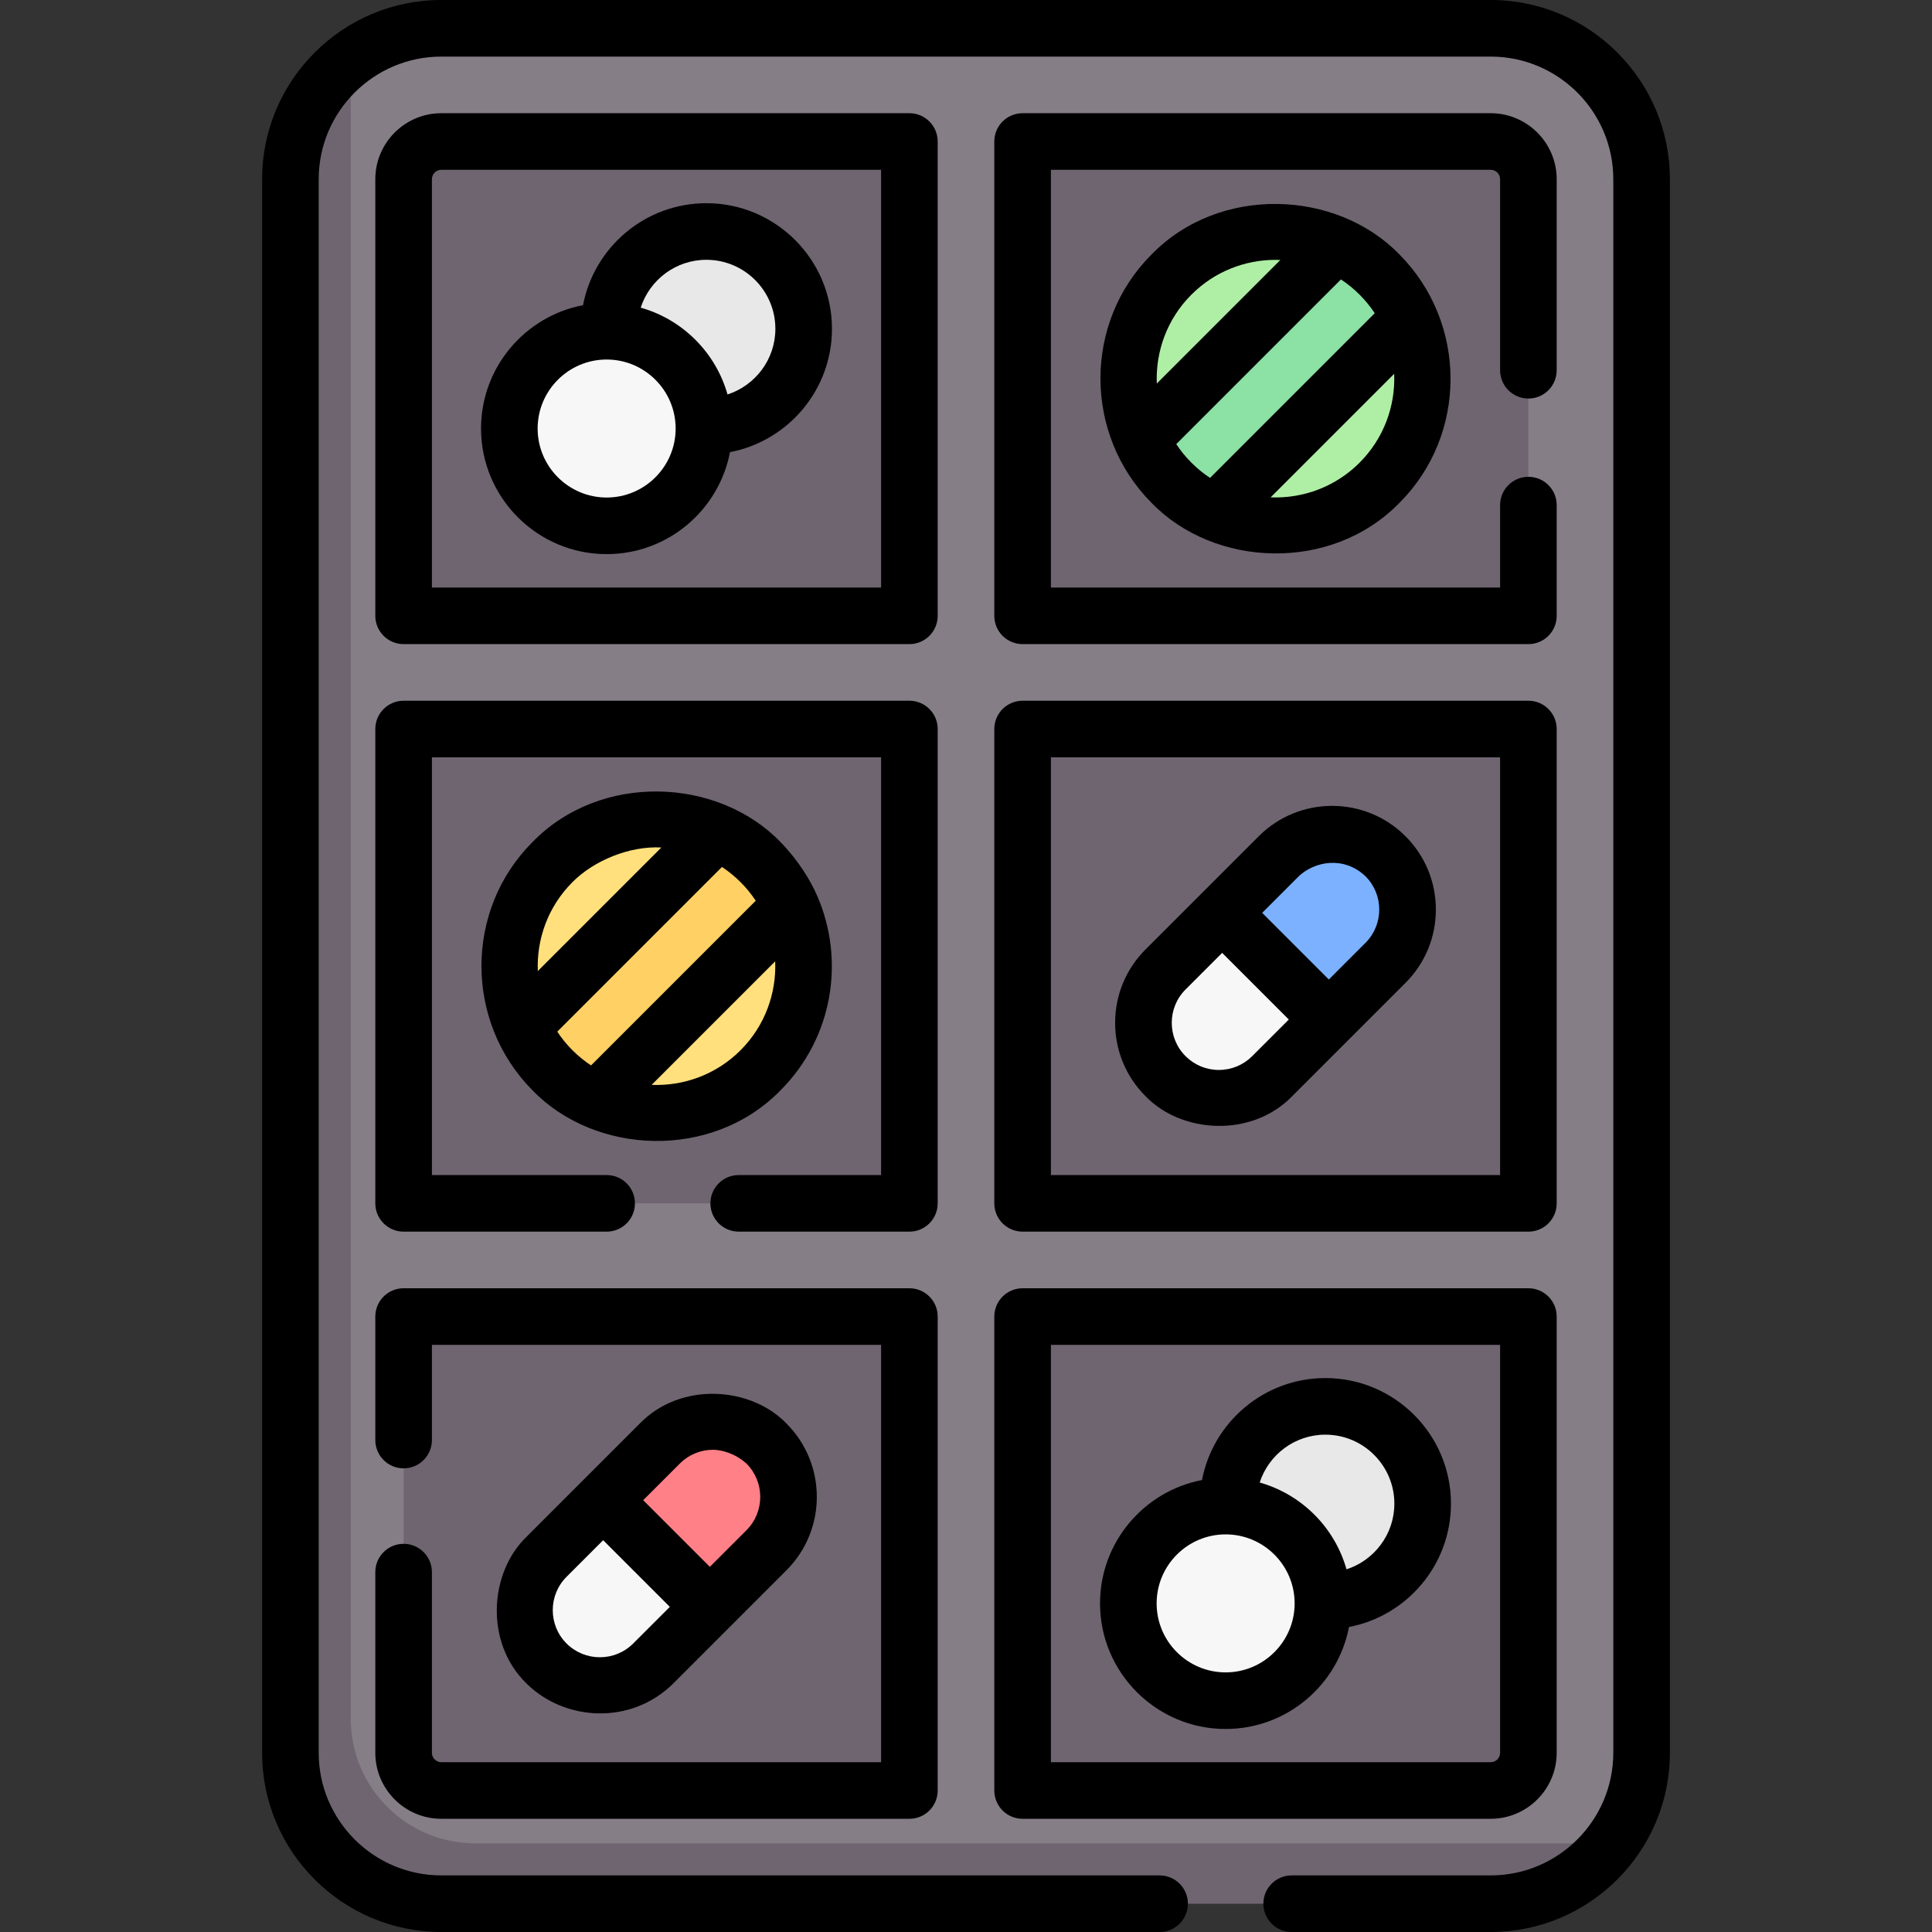 <svg id="Capa_1" enable-background="new 0 0 512 512" height="512" viewBox="0 0 512 512" width="512" xmlns="http://www.w3.org/2000/svg"><rect x="0" y="0" width="512" height="512" fill="#333333" stroke="none"/><g><g><path d="m393.34 501.468-272.936-2.723c-22.091 0-40-17.909-40-40l-1.021-407.234c0-13.087 13.575-36.014 13.575-36.014 6.685-5.021 14.995-7.997 24-7.997h278.085c22.091 0 40 17.909 40 40v417c0 9.006-2.976 17.317-7.999 24.003 0 0-9.52 4.555-13.363 7.093-6.316 4.172-12.205 5.872-20.341 5.872z" fill="#857e87"/><path d="m427.043 488.503c-7.3 9.72-18.923 15.997-32.004 15.997h-278.079c-22.09 0-40-17.91-40-40v-417c0-13.08 6.278-24.703 15.998-32.003l.002 440.003c0 18.23 14.77 33 33 33z" fill="#6f6571"/><g fill="#6f6571"><path d="m241 40.5v119.7c0 1.657-1.343 3-3 3h-128.04c-1.657 0-3-1.343-3-3v-112.7c0-5.51 4.48-10 10-10h121.04c1.657 0 3 1.343 3 3z"/><path d="m241 196.2v119.7c0 1.657-1.343 3-3 3h-128.04c-1.657 0-3-1.343-3-3v-119.7c0-1.657 1.343-3 3-3h128.04c1.657 0 3 1.343 3 3z"/><path d="m241 351.9v119.6c0 1.657-1.343 3-3 3h-121.04c-5.52 0-10-4.49-10-10v-112.6c0-1.657 1.343-3 3-3h128.04c1.657 0 3 1.343 3 3z"/><path d="m405.04 47.5v112.7c0 1.657-1.343 3-3 3h-128.04c-1.657 0-3-1.343-3-3v-119.7c0-1.657 1.343-3 3-3h121.04c5.52 0 10 4.49 10 10z"/><path d="m405.04 196.2v119.7c0 1.657-1.343 3-3 3h-128.04c-1.657 0-3-1.343-3-3v-119.7c0-1.657 1.343-3 3-3h128.04c1.657 0 3 1.343 3 3z"/><path d="m402.04 348.9c1.657 0 3 1.343 3 3v112.6c0 5.51-4.48 10-10 10h-121.04c-1.657 0-3-1.343-3-3v-119.6c0-1.657 1.343-3 3-3z"/></g><path d="m352.16 270.19-15.01 15c-7.81 7.81-20.47 7.81-28.27 0-3.9-3.9-5.86-9.01-5.86-14.13s1.96-10.24 5.86-14.14l15.01-15 19.663 7.803z" fill="#f8f7f7"/><path d="m373.02 241.04c0 5.12-1.96 10.24-5.86 14.14l-15 15.01-28.27-28.27 15-15.01c7.81-7.81 20.47-7.81 28.27 0 3.9 3.9 5.86 9.01 5.86 14.13z" fill="#7bb1ff"/><path d="m323.89 241.92-.01-.01" fill="#ff8086"/><g><path d="m188.12 425.84-15.01 15c-7.81 7.81-20.47 7.81-28.27 0-3.9-3.9-5.86-9.02-5.86-14.13 0-5.12 1.96-10.23 5.86-14.14l15.01-15 16.554 11.387z" fill="#f8f7f7"/><path d="m208.98 396.69c0 5.12-1.96 10.23-5.86 14.14l-15 15.01-28.27-28.27 15-15.01c7.81-7.81 20.47-7.81 28.27 0 3.9 3.9 5.86 9.02 5.86 14.13z" fill="#ff8086"/><path d="m159.85 397.57-.01-.01" fill="#f8f7f7"/></g><g><path d="m362.472 75.898 11.121 8.441c6.455 14.349 3.79 31.802-7.996 43.589-11.786 11.786-29.239 14.452-43.589 7.996l-9.306-11.519-10.255-8.043c-6.455-14.349-3.79-31.802 7.996-43.589 11.786-11.786 29.239-14.452 43.589-7.996z" fill="#afefa5"/><path d="m365.597 72.773c3.444 3.444 6.115 7.366 7.996 11.566l-51.585 51.585c-4.2-1.881-8.122-4.552-11.566-7.996s-6.115-7.366-7.996-11.566l51.585-51.585c4.201 1.881 8.122 4.552 11.566 7.996z" fill="#8ce1a4"/></g><g><path d="m198.432 231.598 11.121 8.441c6.455 14.349 3.79 31.802-7.996 43.589-11.786 11.786-29.239 14.452-43.589 7.996l-9.306-11.519-10.255-8.043c-6.455-14.349-3.79-31.802 7.996-43.589 11.786-11.786 29.239-14.452 43.589-7.996z" fill="#ffe07d"/><path d="m201.557 228.473c3.444 3.444 6.115 7.366 7.996 11.566l-51.585 51.585c-4.2-1.881-8.122-4.552-11.566-7.996s-6.115-7.366-7.996-11.566l51.585-51.585c4.201 1.881 8.122 4.552 11.566 7.996z" fill="#ffd064"/></g><g><circle cx="187.194" cy="87.136" fill="#e8e8e8" r="25.786"/><circle cx="160.766" cy="113.564" fill="#f8f7f7" r="25.786"/></g><g><circle cx="351.234" cy="398.486" fill="#e8e8e8" r="25.786"/><circle cx="324.806" cy="424.914" fill="#f8f7f7" r="25.786"/></g></g><g><path d="m395.042 0h-278.084c-26.191 0-47.5 21.309-47.5 47.5v417c0 26.191 21.309 47.5 47.5 47.5h190.349c4.142 0 7.5-3.357 7.5-7.5s-3.358-7.5-7.5-7.5h-190.349c-17.92 0-32.5-14.579-32.5-32.5v-417c0-17.921 14.58-32.5 32.5-32.5h278.085c17.92 0 32.5 14.579 32.5 32.5v417c0 17.921-14.58 32.5-32.5 32.5h-52.736c-4.142 0-7.5 3.357-7.5 7.5s3.358 7.5 7.5 7.5h52.736c26.191 0 47.5-21.309 47.5-47.5v-417c-.001-26.191-21.309-47.5-47.501-47.5z"/><path d="m248.5 37.5c0-4.143-3.358-7.5-7.5-7.5h-124.04c-9.649 0-17.5 7.851-17.5 17.5v115.7c0 4.143 3.358 7.5 7.5 7.5h134.04c4.142 0 7.5-3.357 7.5-7.5zm-15 118.2h-119.04v-108.2c0-1.379 1.122-2.5 2.5-2.5h116.54z"/><path d="m248.5 193.2c0-4.143-3.358-7.5-7.5-7.5h-134.04c-4.142 0-7.5 3.357-7.5 7.5v125.7c0 4.143 3.358 7.5 7.5 7.5h53.806c4.142 0 7.5-3.357 7.5-7.5s-3.358-7.5-7.5-7.5h-46.306v-110.7h119.04v110.7h-37.734c-4.142 0-7.5 3.357-7.5 7.5s3.358 7.5 7.5 7.5h45.234c4.142 0 7.5-3.357 7.5-7.5z"/><path d="m106.96 409.128c-4.142 0-7.5 3.357-7.5 7.5v47.872c0 9.649 7.851 17.5 17.5 17.5h124.04c4.142 0 7.5-3.357 7.5-7.5v-125.6c0-4.143-3.358-7.5-7.5-7.5h-134.04c-4.142 0-7.5 3.357-7.5 7.5v32.728c0 4.143 3.358 7.5 7.5 7.5s7.5-3.357 7.5-7.5v-25.228h119.04v110.6h-116.54c-1.378 0-2.5-1.121-2.5-2.5v-47.872c0-4.143-3.358-7.5-7.5-7.5z"/><path d="m405.04 105.619c4.142 0 7.5-3.357 7.5-7.5v-50.619c0-9.649-7.851-17.5-17.5-17.5h-124.04c-4.142 0-7.5 3.357-7.5 7.5v125.7c0 4.143 3.358 7.5 7.5 7.5h134.04c4.142 0 7.5-3.357 7.5-7.5v-29.342c0-4.143-3.358-7.5-7.5-7.5s-7.5 3.357-7.5 7.5v21.842h-119.04v-110.7h116.54c1.378 0 2.5 1.121 2.5 2.5v50.619c0 4.143 3.358 7.5 7.5 7.5z"/><path d="m263.5 318.9c0 4.143 3.358 7.5 7.5 7.5h134.04c4.142 0 7.5-3.357 7.5-7.5v-125.7c0-4.143-3.358-7.5-7.5-7.5h-134.04c-4.142 0-7.5 3.357-7.5 7.5zm15-118.2h119.04v110.7h-119.04z"/><path d="m263.5 474.5c0 4.143 3.358 7.5 7.5 7.5h124.04c9.649 0 17.5-7.851 17.5-17.5v-115.6c0-4.143-3.358-7.5-7.5-7.5h-134.04c-4.142 0-7.5 3.357-7.5 7.5zm15-118.1h119.04v108.1c0 1.379-1.122 2.5-2.5 2.5h-116.54z"/><path d="m333.589 221.603-30.016 30.016c-5.192 5.192-8.052 12.097-8.052 19.439 0 7.343 2.86 14.247 8.053 19.439 9.521 9.896 28.114 11.1 38.876 0l30.017-30.016c5.192-5.192 8.052-12.097 8.052-19.439 0-7.343-2.86-14.247-8.053-19.439-10.718-10.718-28.159-10.718-38.877 0zm-10.576 61.945c-3.336 0-6.474-1.299-8.833-3.659-4.87-4.869-4.87-12.794 0-17.663l9.705-9.705 17.665 17.665-9.705 9.705c-2.36 2.358-5.496 3.657-8.832 3.657zm38.848-33.674-9.705 9.705-17.665-17.665 9.704-9.704c4.152-3.921 11.871-5.472 17.666.001 4.87 4.869 4.87 12.794 0 17.663z"/><path d="m178.411 446.147 30.016-30.016c10.699-10.699 10.719-28.095.06-38.818-9.512-9.954-28.152-11.184-38.938-.062l-30.017 30.017c-9.898 9.522-11.101 28.115.001 38.879 10.015 9.962 27.623 11.147 38.878 0zm10.576-61.946c2.206.023 5.782.912 8.833 3.66 4.87 4.869 4.87 12.794 0 17.663l-9.705 9.705-17.665-17.665 9.706-9.706c2.359-2.358 5.495-3.657 8.831-3.657zm-38.848 51.338c-4.87-4.869-4.87-12.794 0-17.663l9.705-9.705 17.665 17.665-9.704 9.704c-4.87 4.871-12.795 4.87-17.666-.001z"/><path d="m370.9 67.469c-16.65-17.222-47.712-18.557-65.761 0-18.064 18.078-17.957 47.654 0 65.762 16.663 17.229 47.662 18.594 65.761 0 18.064-18.078 17.958-47.654 0-65.762zm-55.154 55.154c-1.533-1.532-2.874-3.185-4.024-4.927l43.644-43.644c1.743 1.15 3.395 2.491 4.928 4.024 1.533 1.532 2.874 3.185 4.024 4.927l-43.643 43.644c-1.743-1.15-3.396-2.491-4.929-4.024zm0-44.547c6.141-6.142 14.208-9.212 22.274-9.212.43 0 .86.013 1.289.031l-32.744 32.744c-.344-8.491 2.713-17.095 9.181-23.563zm44.548 44.547c-6.468 6.469-15.072 9.526-23.563 9.182l32.743-32.744c.345 8.49-2.712 17.094-9.18 23.562z"/><path d="m216.557 237.387c-1.77-4.106-5.08-9.486-9.697-14.218-16.65-17.222-47.712-18.557-65.761 0-18.064 18.078-17.957 47.654 0 65.762 16.663 17.228 47.663 18.595 65.761 0 13.913-13.913 17.136-34.516 9.697-51.544zm-64.851 40.936c-1.533-1.532-2.874-3.185-4.024-4.927l43.644-43.644c1.743 1.15 3.395 2.491 4.928 4.024 1.533 1.532 2.874 3.185 4.024 4.927l-43.644 43.644c-1.743-1.15-3.395-2.491-4.928-4.024zm0-44.547c5.61-5.677 15.086-9.637 23.563-9.181l-32.744 32.744c-.344-8.491 2.713-17.095 9.181-23.563zm44.548 44.547c-6.469 6.469-15.073 9.527-23.564 9.182l32.744-32.744c.345 8.49-2.712 17.094-9.18 23.562z"/><path d="m160.766 146.85c16.214 0 29.75-11.655 32.688-27.026 15.371-2.938 27.026-16.473 27.026-32.688 0-18.354-14.932-33.286-33.286-33.286-16.214 0-29.75 11.655-32.688 27.026-15.371 2.938-27.026 16.473-27.026 32.688 0 18.354 14.932 33.286 33.286 33.286zm26.428-78c10.083 0 18.286 8.203 18.286 18.286 0 8.128-5.334 15.027-12.682 17.399-3.135-11.106-11.897-19.868-23.003-23.003 2.372-7.349 9.271-12.682 17.399-12.682zm-26.428 26.427c10.083 0 18.286 8.203 18.286 18.286s-8.203 18.286-18.286 18.286-18.286-8.203-18.286-18.286 8.203-18.286 18.286-18.286z"/><path d="m351.234 365.2c-16.214 0-29.75 11.655-32.688 27.026-15.371 2.938-27.026 16.473-27.026 32.688 0 18.354 14.932 33.286 33.286 33.286 16.214 0 29.75-11.655 32.688-27.026 15.371-2.938 27.026-16.473 27.026-32.688 0-18.354-14.932-33.286-33.286-33.286zm-26.428 78c-10.083 0-18.286-8.203-18.286-18.286s8.203-18.286 18.286-18.286 18.286 8.203 18.286 18.286-8.203 18.286-18.286 18.286zm32.032-27.314c-3.135-11.106-11.897-19.868-23.003-23.003 2.373-7.348 9.272-12.682 17.4-12.682 10.083 0 18.286 8.203 18.286 18.286-.001 8.127-5.335 15.026-12.683 17.399z"/></g></g></svg>